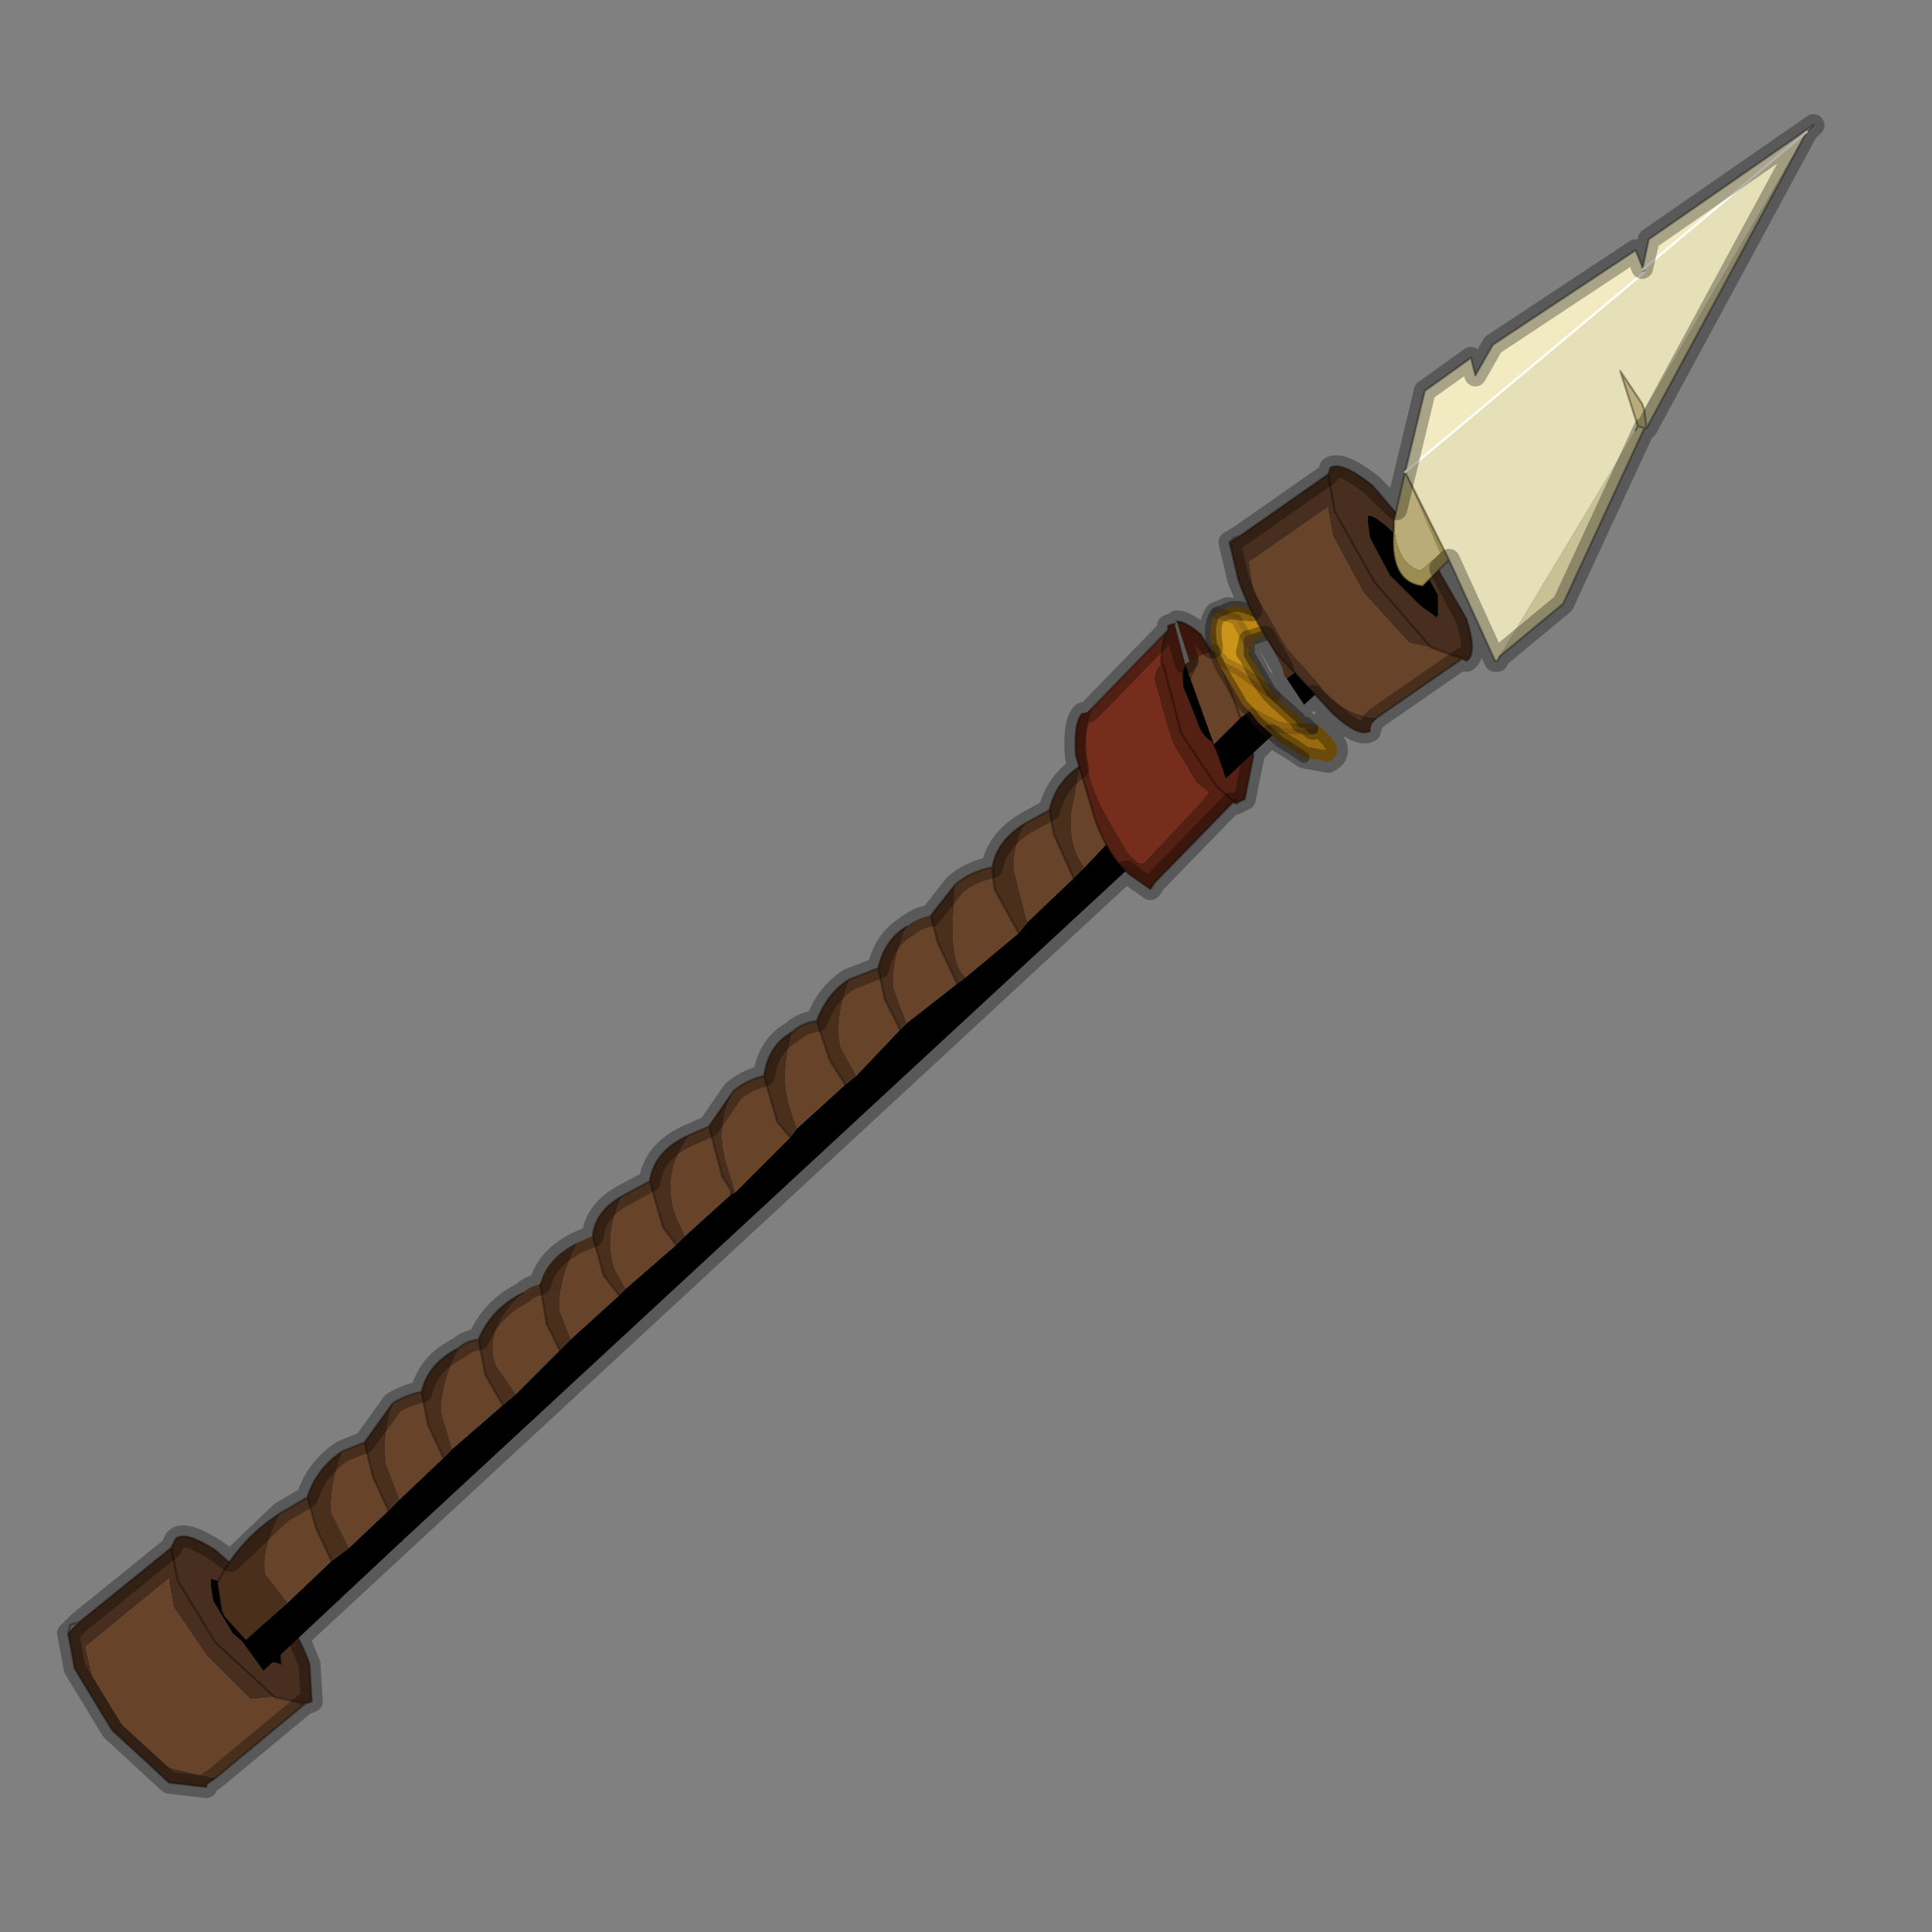 <?xml version="1.0" encoding="UTF-8" standalone="no"?>
<svg xmlns:xlink="http://www.w3.org/1999/xlink" height="440.0px" width="440.0px" xmlns="http://www.w3.org/2000/svg">
  <rect width="100%" height="100%" fill="#808080" stroke="none"/>
  <g transform="matrix(10.0, 0.0, 0.0, 10.0, 0.0, 0.0)">
    <use height="44.0" transform="matrix(1.0, 0.0, 0.0, 1.0, 0.0, 0.0)" width="44.0" xlink:href="#shape0"/>
  </g>
  <defs>
    <g id="shape0" transform="matrix(1.0, 0.0, 0.0, 1.0, 0.0, 0.0)">
      <path d="M44.0 44.0 L0.0 44.0 0.0 0.0 44.0 0.0 44.0 44.0" fill="#43adca" fill-opacity="0.0" fill-rule="evenodd" stroke="none"/>
      <path d="M27.1 15.1 L27.7 17.15 27.8 17.15 27.95 17.05 28.05 16.6 27.9 15.9 Q27.65 15.4 27.4 15.25 L27.15 15.1 27.1 15.1" fill="#000000" fill-rule="evenodd" stroke="none"/>
      <path d="M28.15 18.3 L28.35 18.2 28.55 17.2 28.1 15.7 27.35 14.45 Q27.0 14.15 26.8 14.15 L27.1 15.1 27.15 15.1 27.4 15.25 Q27.65 15.4 27.9 15.9 L28.05 16.6 27.95 17.05 27.8 17.15 27.7 17.15 28.1 18.3 28.15 18.3" fill="#532013" fill-rule="evenodd" stroke="none"/>
      <path d="M28.15 18.3 L28.35 18.2 28.55 17.2 28.1 15.7 27.35 14.45 Q27.0 14.15 26.8 14.15" fill="none" stroke="#000000" stroke-linecap="round" stroke-linejoin="round" stroke-opacity="0.329" stroke-width="0.05"/>
      <path d="M6.95 38.8 L7.1 38.75 7.05 37.9 Q6.8 37.15 6.15 36.4 L4.9 35.3 Q4.2 34.85 4.0 35.05 L3.9 35.25 4.05 36.0 4.9 37.4 6.2 38.6 6.25 38.65 6.2 38.6 4.9 37.4 4.05 36.0 3.9 35.25 1.8 36.95 1.55 37.2 1.7 38.0 2.55 39.4 3.85 40.6 4.7 40.7 4.75 40.6 4.9 40.5 3.85 40.25 2.8 39.3 2.1 38.15 1.95 37.5 3.85 35.95 3.85 36.05 3.95 36.6 4.7 37.7 5.7 38.7 6.25 38.65 6.95 38.8 M6.4 37.9 L6.0 37.8 5.3 37.2 4.85 36.45 4.8 36.1 4.8 35.95 5.25 36.1 5.9 36.7 6.4 37.45 6.4 37.85 6.4 37.9" fill="#482e1e" fill-rule="evenodd" stroke="none"/>
      <path d="M6.95 38.8 L6.25 38.65 5.7 38.7 4.7 37.7 3.95 36.6 3.85 36.05 3.85 35.95 1.95 37.5 2.1 38.15 2.8 39.3 3.85 40.25 4.9 40.5 6.95 38.8" fill="#674329" fill-rule="evenodd" stroke="none"/>
      <path d="M6.4 37.85 L6.4 37.45 5.9 36.7 5.25 36.1 4.8 35.95 4.8 36.1 4.85 36.45 5.3 37.2 6.0 37.8 6.4 37.9 6.4 37.85" fill="#000000" fill-rule="evenodd" stroke="none"/>
      <path d="M3.9 35.25 L4.0 35.05 Q4.2 34.85 4.9 35.3 L6.15 36.4 Q6.8 37.15 7.05 37.9 L7.1 38.75 6.95 38.8 6.25 38.65 6.2 38.6 4.9 37.4 4.05 36.0 3.9 35.25 1.8 36.95 1.6 37.0 1.55 37.2 1.7 38.0 2.55 39.4 3.85 40.6 4.7 40.7 M4.75 40.6 L4.9 40.5 6.95 38.8 M6.4 37.9 L6.4 37.85 M1.55 37.2 L1.8 36.95" fill="none" stroke="#000000" stroke-linecap="round" stroke-linejoin="round" stroke-opacity="0.329" stroke-width="0.05"/>
      <path d="M6.55 36.5 L5.6 37.35 5.1 36.8 6.0 38.05 9.15 35.1 8.85 34.4 9.15 35.1 29.35 16.4 28.95 15.8 28.25 16.35 27.25 17.35 27.0 17.6 25.95 18.5 25.7 18.7 24.7 19.75 24.45 20.0 23.4 21.0 23.2 21.25 22.0 22.25 21.8 22.4 20.65 23.3 20.5 23.45 19.5 24.5 19.25 24.7 18.15 25.7 18.0 25.9 16.75 27.15 16.65 27.2 15.6 28.15 15.4 28.35 14.25 29.35 14.1 29.5 13.0 30.5 12.75 30.75 11.75 31.75 11.45 32.0 10.3 33.0 10.1 33.2 9.1 34.15 8.85 34.4 7.95 35.25 7.55 35.55 6.55 36.5 M29.3 15.45 L29.7 16.05 30.3 15.5 30.25 15.25 29.8 14.6 29.45 13.65 29.45 13.5 29.1 13.65 29.15 13.95 29.35 14.35 29.65 15.0 29.75 15.0 29.65 15.2 29.3 15.45" fill="#000000" fill-rule="evenodd" stroke="none"/>
      <path d="M6.4 34.45 Q5.95 35.25 6.05 35.85 L6.55 36.5 7.55 35.55 7.2 34.8 7.0 34.1 6.4 34.45 M7.95 35.25 L8.85 34.4 8.5 33.65 8.3 32.85 7.8 33.05 Q7.5 33.85 7.55 34.45 L7.95 35.25 M23.9 18.45 L23.35 18.75 Q23.05 19.3 23.1 19.85 L23.4 21.0 24.45 20.0 24.0 19.0 23.9 18.45 M22.6 19.75 Q22.1 19.85 21.75 20.15 L21.7 21.1 Q21.7 22.05 22.0 22.25 L23.2 21.25 22.65 20.25 22.6 19.75 M21.2 20.85 Q20.9 20.9 20.65 21.1 20.3 21.9 20.35 22.5 L20.65 23.3 21.8 22.4 21.35 21.45 21.2 20.85 M20.0 22.05 L19.35 22.3 Q19.0 23.2 19.15 23.85 L19.5 24.5 20.5 23.45 20.15 22.75 20.0 22.05 M18.6 23.25 Q18.25 23.3 18.05 23.5 17.75 24.5 18.0 25.25 L18.15 25.7 19.25 24.7 18.9 24.15 18.6 23.25 M17.4 24.5 Q17.0 24.6 16.7 24.85 16.25 25.7 16.6 26.65 L16.75 27.15 18.0 25.9 17.7 25.55 17.4 24.5 M16.15 25.65 L15.7 25.85 Q15.05 26.75 15.4 27.7 L15.6 28.15 16.65 27.2 16.65 27.1 16.45 26.8 16.15 25.65 M14.8 26.9 L14.15 27.25 Q13.75 28.2 14.0 28.9 L14.25 29.35 15.4 28.35 15.1 27.95 14.8 26.9 M13.5 28.15 L13.15 28.3 Q12.7 29.2 12.75 29.85 L13.0 30.5 14.1 29.5 13.75 29.05 13.5 28.15 M12.3 29.25 Q12.05 29.3 11.9 29.45 11.0 30.3 11.3 31.1 L11.75 31.75 12.75 30.75 12.45 30.15 12.3 29.25 M10.9 30.5 Q10.6 30.55 10.45 30.7 10.05 31.5 10.05 32.15 L10.3 33.0 11.45 32.0 11.05 31.3 10.9 30.5 M9.6 31.7 Q9.3 31.75 8.95 31.95 8.7 32.7 8.8 33.35 L9.1 34.15 10.1 33.2 9.75 32.45 9.6 31.7 M24.7 19.75 L25.7 18.7 25.2 17.55 25.15 17.2 24.75 17.4 24.6 17.45 24.4 18.55 Q24.35 19.3 24.7 19.75 M25.95 18.5 L27.0 17.6 26.5 16.25 26.45 16.0 Q26.05 16.05 25.8 16.3 L25.65 17.1 Q25.55 18.1 25.95 18.5 M27.25 17.35 L28.25 16.35 28.95 15.8 28.75 15.6 28.7 15.4 28.25 14.4 27.75 14.8 27.4 14.9 27.3 14.95 27.0 15.9 Q26.85 16.75 27.25 17.35 M28.25 16.35 L27.75 15.0 27.75 14.8 27.75 15.0 28.25 16.35 M29.15 13.95 L29.1 13.95 28.75 14.0 28.7 14.05 28.8 14.05 28.75 14.3 29.2 15.2 29.25 15.4 29.3 15.45 29.65 15.2 29.75 15.0 29.65 15.0 29.35 14.35 29.15 13.95 M29.1 13.95 Q29.2 14.55 29.65 15.2 29.2 14.55 29.1 13.95" fill="#674329" fill-rule="evenodd" stroke="none"/>
      <path d="M5.1 36.8 L5.6 37.35 6.55 36.5 6.05 35.85 Q5.95 35.25 6.4 34.45 5.45 35.05 4.95 36.05 L5.05 36.7 5.1 36.8 M7.55 35.55 L7.95 35.25 7.55 34.45 Q7.5 33.85 7.8 33.05 7.2 33.45 7.0 34.1 L7.2 34.8 7.55 35.55 M23.35 18.75 Q22.7 19.15 22.6 19.75 L22.65 20.25 23.2 21.25 23.4 21.0 23.1 19.85 Q23.05 19.3 23.35 18.75 M21.75 20.15 L21.2 20.85 21.35 21.45 21.8 22.4 22.0 22.25 Q21.7 22.05 21.7 21.1 L21.75 20.15 M20.65 21.1 Q20.15 21.4 20.0 22.05 L20.15 22.75 20.5 23.45 20.65 23.3 20.35 22.5 Q20.3 21.9 20.65 21.1 M19.35 22.3 Q18.85 22.6 18.6 23.25 L18.9 24.15 19.25 24.7 19.5 24.5 19.15 23.85 Q19.0 23.2 19.35 22.3 M18.05 23.5 Q17.5 23.8 17.4 24.5 L17.7 25.55 18.0 25.9 18.15 25.7 18.0 25.25 Q17.75 24.5 18.05 23.5 M16.7 24.85 L16.15 25.65 16.45 26.8 16.65 27.1 16.65 27.2 16.75 27.15 16.6 26.65 Q16.25 25.7 16.7 24.85 M15.7 25.85 Q14.9 26.2 14.8 26.9 L15.1 27.95 15.4 28.35 15.6 28.15 15.4 27.7 Q15.05 26.75 15.7 25.85 M14.15 27.25 Q13.55 27.6 13.5 28.15 L13.75 29.05 14.1 29.5 14.25 29.35 14.0 28.9 Q13.75 28.2 14.15 27.25 M13.15 28.3 Q12.45 28.65 12.3 29.25 L12.45 30.15 12.75 30.75 13.0 30.5 12.75 29.85 Q12.7 29.2 13.15 28.3 M11.9 29.45 Q11.2 29.8 10.9 30.5 L11.05 31.3 11.45 32.0 11.75 31.75 11.3 31.1 Q11.0 30.3 11.9 29.45 M10.45 30.7 Q9.75 31.05 9.6 31.7 L9.75 32.45 10.1 33.2 10.3 33.0 10.05 32.15 Q10.05 31.5 10.45 30.7 M8.95 31.95 L8.3 32.85 8.5 33.65 8.85 34.4 9.1 34.15 8.8 33.35 Q8.7 32.7 8.95 31.95 M24.45 20.0 L24.7 19.75 Q24.35 19.3 24.4 18.55 L24.6 17.45 Q24.05 17.8 23.9 18.45 L24.0 19.0 24.45 20.0 M25.7 18.7 L25.95 18.5 Q25.55 18.1 25.65 17.1 L25.8 16.3 Q25.4 16.6 25.15 17.2 L25.2 17.55 25.7 18.7 M27.0 17.6 L27.25 17.35 Q26.85 16.75 27.0 15.9 L27.3 14.95 Q26.6 15.25 26.45 16.0 L26.5 16.25 27.0 17.6" fill="#4a2f1d" fill-rule="evenodd" stroke="none"/>
      <path d="M5.1 36.8 L5.05 36.7 4.95 36.05 Q5.45 35.05 6.4 34.45 M8.85 34.4 L9.15 35.1 M23.9 18.45 L23.35 18.75 Q22.7 19.15 22.6 19.75 22.1 19.85 21.75 20.15 L21.2 20.85 M20.65 21.1 Q20.15 21.4 20.0 22.05 L19.35 22.3 Q18.85 22.6 18.6 23.25 18.25 23.3 18.05 23.5 17.5 23.8 17.4 24.5 17.0 24.6 16.7 24.85 L16.15 25.65 15.7 25.85 Q14.9 26.2 14.8 26.9 L14.15 27.25 Q13.55 27.6 13.5 28.15 M11.9 29.45 Q11.2 29.8 10.9 30.5 10.6 30.55 10.45 30.7 9.75 31.05 9.6 31.7 9.3 31.75 8.95 31.95 L8.3 32.85 7.8 33.05 Q7.2 33.45 7.0 34.1 L6.4 34.45 M21.8 22.4 L21.35 21.45 21.2 20.85 M23.2 21.25 L22.65 20.25 22.6 19.75 M20.0 22.05 L20.15 22.75 20.5 23.45 M19.25 24.7 L18.9 24.15 18.6 23.25 M23.9 18.45 L24.0 19.0 24.45 20.0 M26.45 16.0 Q26.05 16.05 25.8 16.3 25.4 16.6 25.15 17.2 L24.75 17.4 24.6 17.45 Q24.05 17.8 23.9 18.45 M27.75 14.8 L27.75 15.0 28.25 16.35 M27.0 17.6 L26.5 16.25 26.45 16.0 M25.7 18.7 L25.2 17.55 25.15 17.2 M29.65 15.2 Q29.2 14.55 29.1 13.95 M15.4 28.35 L15.1 27.95 14.8 26.9 M14.1 29.5 L13.75 29.05 13.5 28.15 M11.45 32.0 L11.05 31.3 10.9 30.5 M12.75 30.75 L12.45 30.15 12.3 29.25 M8.85 34.4 L8.5 33.65 8.3 32.85 M10.1 33.2 L9.75 32.45 9.6 31.7 M7.55 35.55 L7.2 34.8 7.0 34.1 M16.65 27.2 L16.65 27.1 16.45 26.8 16.15 25.65 M18.0 25.9 L17.7 25.55 17.4 24.5" fill="none" stroke="#000000" stroke-linecap="round" stroke-linejoin="round" stroke-opacity="0.329" stroke-width="0.05"/>
      <path d="M28.5 16.25 L28.65 16.45 29.15 16.9 29.4 17.05 29.7 17.25 30.25 17.35 Q30.75 17.1 30.0 16.5 L29.95 16.55 29.9 16.6 29.35 16.6 29.1 16.55 28.7 16.35 28.5 16.25" fill="#996b0f" fill-rule="evenodd" stroke="none"/>
      <path d="M28.5 16.25 L28.7 16.35 29.1 16.55 29.35 16.6 29.9 16.6 29.75 16.45 29.65 16.45 29.6 16.35 29.1 15.9 29.05 15.85 28.2 15.25 27.9 15.1 27.65 14.8 27.65 14.85 27.8 15.2 28.3 16.05 28.5 16.25" fill="#ad7910" fill-rule="evenodd" stroke="none"/>
      <path d="M29.05 15.85 L28.95 15.75 28.45 14.9 28.45 14.65 28.45 14.6 28.4 14.55 28.15 14.1 27.7 13.95 Q27.5 14.2 27.6 14.7 L27.65 14.8 27.9 15.1 28.2 15.25 29.05 15.85" fill="#cc951a" fill-rule="evenodd" stroke="none"/>
      <path d="M27.7 13.95 L28.15 14.1 28.4 14.55 28.45 14.6 29.0 14.4 28.95 14.1 28.9 14.1 Q28.25 13.7 27.95 13.85 L27.85 13.9 27.7 13.95" fill="#bd8812" fill-rule="evenodd" stroke="none"/>
      <path d="M29.7 17.25 L29.4 17.05 29.15 16.9 28.65 16.45 28.5 16.25 28.3 16.05 27.8 15.2 27.65 14.85 27.65 14.8 27.6 14.7 Q27.5 14.2 27.7 13.95 L27.85 13.9 27.95 13.85 Q28.25 13.7 28.9 14.1 L28.95 14.1 29.0 14.4 28.45 14.6 28.45 14.65 28.45 14.9 28.95 15.75 29.05 15.85 29.1 15.9 29.6 16.35 29.65 16.45 29.75 16.45 29.9 16.6" fill="none" stroke="#21150b" stroke-linecap="round" stroke-linejoin="round" stroke-opacity="0.431" stroke-width="0.25"/>
      <path d="M28.5 16.25 L28.7 16.35 29.1 16.55 29.35 16.6 29.9 16.6 M29.05 15.85 L28.2 15.25 27.9 15.1 27.65 14.8 M27.7 13.95 L28.15 14.1 28.4 14.55 28.45 14.6" fill="none" stroke="#21140a" stroke-linecap="round" stroke-linejoin="round" stroke-opacity="0.212" stroke-width="0.25"/>
      <path d="M28.45 14.6 L28.45 14.65" fill="none" stroke="#755224" stroke-linecap="round" stroke-linejoin="round" stroke-width="0.25"/>
      <path d="M33.3 15.0 L33.4 15.05 Q33.65 14.9 33.4 14.1 L32.45 12.45 31.25 11.05 Q30.55 10.5 30.3 10.65 L30.25 10.8 30.4 11.65 31.3 13.25 32.55 14.7 32.6 14.75 32.55 14.7 31.3 13.25 30.4 11.65 30.25 10.8 28.25 12.2 28.0 12.35 28.2 13.2 Q28.45 13.95 29.05 14.85 L30.35 16.25 Q30.95 16.8 31.2 16.65 L31.25 16.45 31.35 16.35 Q30.8 16.3 30.3 15.9 L29.3 14.75 28.55 13.45 28.45 12.8 30.25 11.55 30.25 11.65 30.35 12.2 31.05 13.5 32.1 14.65 32.6 14.75 33.3 15.0 M32.7 14.05 L32.35 13.8 31.65 13.1 31.2 12.25 31.15 11.9 31.15 11.75 Q31.25 11.7 31.6 12.0 L32.25 12.65 32.75 13.55 32.75 14.0 32.7 14.05" fill="#482e1e" fill-rule="evenodd" stroke="none"/>
      <path d="M33.3 15.0 L32.6 14.75 32.1 14.65 31.05 13.5 30.35 12.2 30.25 11.65 30.25 11.55 28.45 12.8 28.55 13.45 29.3 14.75 30.3 15.9 Q30.8 16.3 31.35 16.35 L33.3 15.0" fill="#674329" fill-rule="evenodd" stroke="none"/>
      <path d="M32.75 14.0 L32.75 13.55 32.25 12.65 31.6 12.0 Q31.25 11.7 31.15 11.75 L31.15 11.9 31.2 12.25 31.65 13.1 32.35 13.8 32.7 14.05 32.75 14.0" fill="#000000" fill-rule="evenodd" stroke="none"/>
      <path d="M30.25 10.8 L30.3 10.65 Q30.55 10.5 31.25 11.05 L32.45 12.45 33.4 14.1 Q33.65 14.9 33.4 15.05 L33.3 15.0 32.6 14.75 32.55 14.7 31.3 13.25 30.4 11.65 30.25 10.8 28.25 12.2 28.1 12.25 28.0 12.35 28.2 13.2 Q28.45 13.95 29.05 14.85 L30.35 16.25 Q30.95 16.8 31.2 16.65 M31.25 16.45 L31.35 16.35 33.3 15.0 M32.7 14.05 L32.75 14.0 M28.0 12.35 L28.25 12.2" fill="none" stroke="#000000" stroke-linecap="round" stroke-linejoin="round" stroke-opacity="0.329" stroke-width="0.05"/>
      <path d="M27.7 17.1 L27.6 16.9 Q27.35 16.75 27.25 16.4 L26.95 15.65 Q26.9 15.25 27.0 15.15 L27.7 17.1" fill="#000000" fill-rule="evenodd" stroke="none"/>
      <path d="M26.6 14.35 Q26.45 14.6 26.45 15.1 26.2 15.35 26.35 15.7 L26.7 16.9 27.25 17.8 27.55 18.05 26.05 19.65 Q25.9 19.7 25.65 19.4 L25.15 18.5 Q24.8 17.85 24.75 17.3 24.65 16.75 24.9 16.1 L26.6 14.35" fill="#762d1b" fill-rule="evenodd" stroke="none"/>
      <path d="M27.0 15.15 Q26.9 15.25 26.95 15.65 L27.25 16.4 Q27.35 16.75 27.6 16.9 L27.7 17.1 28.1 18.25 28.15 18.2 26.3 20.1 26.2 20.25 25.7 19.9 Q25.25 19.5 24.95 18.7 L24.5 17.2 Q24.45 16.45 24.65 16.25 L24.8 16.2 24.9 16.1 Q24.65 16.75 24.75 17.3 24.8 17.85 25.15 18.5 L25.65 19.4 Q25.9 19.7 26.05 19.65 L27.55 18.05 27.25 17.8 26.7 16.9 26.35 15.7 Q26.2 15.35 26.45 15.1 26.45 14.6 26.6 14.35 L26.6 14.25 26.75 14.2 27.0 15.15 M28.1 18.25 L27.7 17.9 26.9 16.7 26.5 15.15 26.45 15.1 26.5 15.15 26.9 16.7 27.7 17.9 28.1 18.25" fill="#532013" fill-rule="evenodd" stroke="none"/>
      <path d="M26.75 14.2 L26.6 14.25 26.6 14.35 Q26.45 14.6 26.45 15.1 L26.5 15.15 26.9 16.7 27.7 17.9 28.1 18.25 M24.65 16.25 Q24.45 16.45 24.5 17.2 L24.95 18.7 Q25.25 19.5 25.7 19.9 L26.2 20.25 26.3 20.1 28.15 18.2 28.1 18.25 M24.9 16.1 L24.8 16.2 M24.9 16.1 L26.6 14.35" fill="none" stroke="#000000" stroke-linecap="round" stroke-linejoin="round" stroke-opacity="0.329" stroke-width="0.05"/>
      <path d="M37.45 6.2 L37.25 5.7 34.0 7.85 33.6 8.55 33.5 8.15 32.45 8.9 32.0 10.75 37.45 6.2 M41.15 3.0 L41.3 2.85 37.55 5.45 37.4 6.15 41.15 3.0" fill="#f2ebc1" fill-rule="evenodd" stroke="none"/>
      <path d="M33.0 12.75 L34.05 15.05 34.1 15.05 34.15 14.95 37.25 9.8 37.3 9.7 36.9 8.45 37.4 9.2 37.45 9.35 41.15 3.0 37.4 6.15 37.45 6.2 32.0 10.75 33.0 12.75" fill="#e6e0b8" fill-rule="evenodd" stroke="none"/>
      <path d="M32.0 10.75 L31.75 11.85 31.75 11.95 Q31.8 12.85 32.35 13.0 L32.8 12.6 32.0 10.75 M37.45 9.75 L37.5 9.75 37.45 9.35 37.4 9.2 36.9 8.45 37.3 9.7 37.45 9.75" fill="#b9ac79" fill-rule="evenodd" stroke="none"/>
      <path d="M34.15 14.95 L35.6 13.75 37.45 9.75 37.3 9.7 37.25 9.8 34.15 14.95 M37.5 9.75 L41.15 3.0 37.45 9.35 37.5 9.75" fill="#c9c196" fill-rule="evenodd" stroke="none"/>
      <path d="M31.75 11.95 Q31.6 13.25 32.4 13.35 L33.0 12.75 32.0 10.75 32.8 12.6 32.35 13.0 Q31.8 12.85 31.75 11.95" fill="#9b8c53" fill-rule="evenodd" stroke="none"/>
      <path d="M37.45 6.2 L37.25 5.7 34.0 7.85 33.6 8.55 33.5 8.15 32.45 8.9 32.0 10.75 31.75 11.85 31.75 11.95 Q31.6 13.25 32.4 13.35 L33.0 12.75 34.05 15.05 34.1 15.05 34.15 14.95 35.6 13.75 37.45 9.75 37.5 9.75 41.15 3.0 41.3 2.85 37.55 5.45 37.4 6.15 37.45 6.2 M37.45 9.35 L37.4 9.2 36.9 8.45 37.3 9.7 37.25 9.8 M37.45 9.75 L37.3 9.7 M37.45 9.35 L37.5 9.75 M33.0 12.75 L32.0 10.75" fill="none" stroke="#000000" stroke-linecap="round" stroke-linejoin="round" stroke-opacity="0.329" stroke-width="0.05"/>
      <path d="M37.45 6.2 L32.0 10.75 M41.15 3.0 L37.4 6.15" fill="none" stroke="#ffffff" stroke-linecap="round" stroke-linejoin="round" stroke-width="0.05"/>
      <path d="M1.8 36.95 L3.9 35.25 4.0 35.05 Q4.2 34.85 4.9 35.3 L5.25 35.55 6.4 34.45 7.0 34.1 Q7.2 33.45 7.8 33.05 L8.3 32.85 8.95 31.95 Q9.3 31.75 9.6 31.7 9.75 31.05 10.45 30.7 10.6 30.55 10.9 30.5 11.2 29.8 11.9 29.45 12.05 29.3 12.3 29.25 12.45 28.65 13.15 28.3 L13.5 28.15 Q13.55 27.6 14.15 27.25 L14.8 26.9 Q14.9 26.2 15.7 25.85 L16.15 25.65 16.7 24.85 Q17.0 24.6 17.4 24.5 17.5 23.8 18.05 23.5 18.25 23.3 18.6 23.25 18.85 22.6 19.35 22.3 L20.0 22.05 Q20.15 21.4 20.65 21.1 20.9 20.9 21.2 20.85 L21.75 20.15 Q22.1 19.85 22.6 19.75 22.7 19.15 23.35 18.75 L23.9 18.45 Q24.05 17.85 24.55 17.5 L24.5 17.2 Q24.45 16.45 24.65 16.25 L24.8 16.2 26.6 14.35 26.6 14.25 26.75 14.2 27.0 15.1 27.05 15.05 26.8 14.15 Q27.0 14.15 27.35 14.45 L27.6 14.75 27.6 14.7 Q27.5 14.2 27.7 13.95 L27.85 13.9 27.95 13.85 28.5 13.9 28.2 13.2 28.0 12.35 28.25 12.2 30.25 10.8 30.3 10.65 Q30.55 10.5 31.25 11.05 L31.8 11.6 32.45 8.9 33.5 8.15 33.6 8.55 34.0 7.85 37.25 5.7 37.4 6.1 37.55 5.45 41.3 2.85 41.15 3.0 37.5 9.75 37.45 9.75 35.6 13.75 34.15 14.95 34.1 15.05 34.05 15.05 33.0 12.75 32.8 12.95 33.4 14.1 Q33.65 14.9 33.4 15.05 L33.3 15.0 31.35 16.35 31.25 16.45 31.2 16.65 Q30.95 16.8 30.35 16.25 L29.9 15.85 29.7 16.05 29.3 15.45 29.25 15.4 29.2 15.2 28.8 14.5 28.45 14.6 28.45 14.65 28.4 14.85 28.45 14.9 28.7 15.4 28.95 15.75 29.05 15.85 29.1 15.9 29.6 16.35 29.65 16.45 29.75 16.45 29.9 16.6 29.95 16.55 30.0 16.5 Q30.75 17.1 30.25 17.35 L29.7 17.25 29.4 17.05 29.15 16.9 28.95 16.75 28.55 17.15 28.55 17.2 28.35 18.2 28.15 18.3 28.1 18.3 28.05 18.3 26.3 20.1 26.2 20.25 25.7 19.9 25.65 19.85 6.8 37.3 7.05 37.9 7.1 38.75 6.95 38.8 4.9 40.5 4.75 40.6 4.7 40.7 3.85 40.6 2.55 39.4 1.7 38.0 1.55 37.2 1.8 36.95 Z" fill="none" stroke="#000000" stroke-linecap="round" stroke-linejoin="round" stroke-opacity="0.302" stroke-width="0.5"/>
    </g>
  </defs>
</svg>
